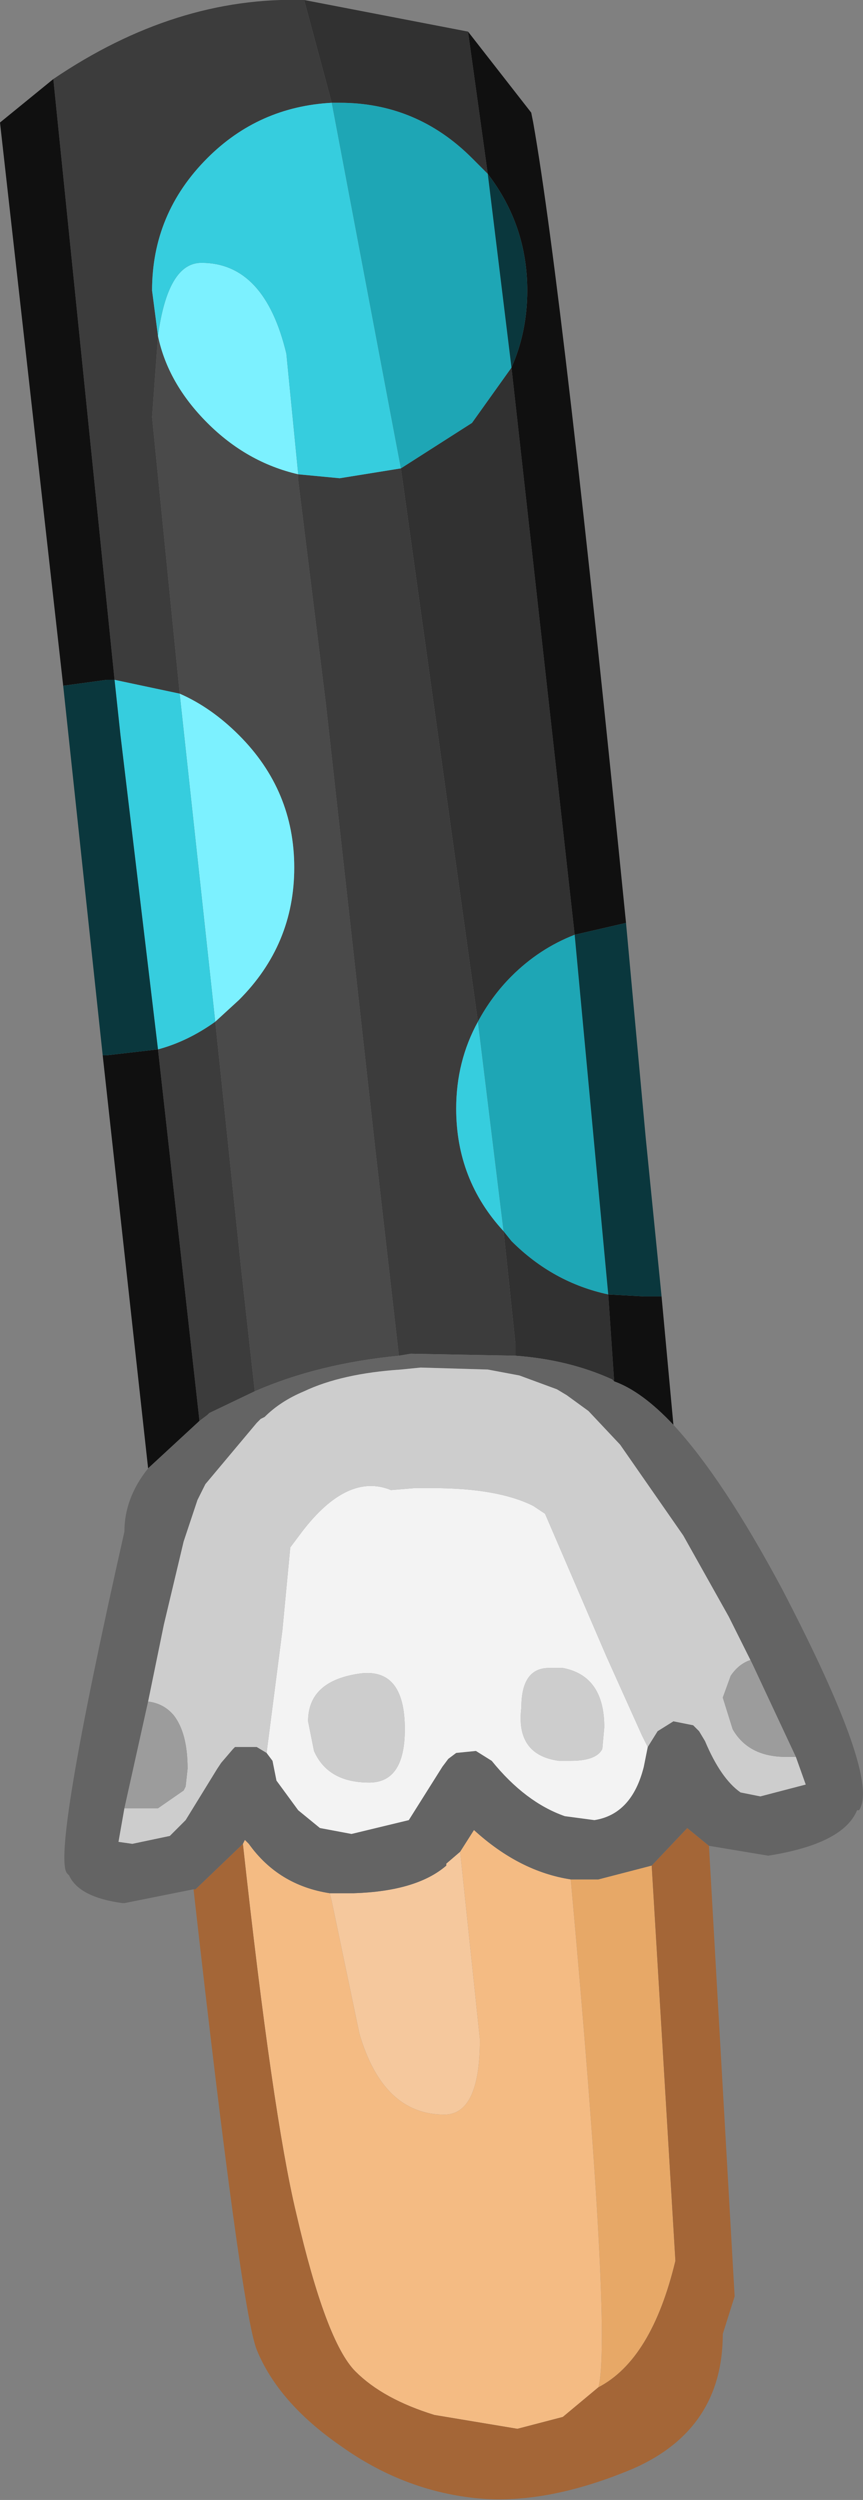 <?xml version="1.0" encoding="UTF-8" standalone="no"?>
<svg xmlns:ffdec="https://www.free-decompiler.com/flash" xmlns:xlink="http://www.w3.org/1999/xlink" ffdec:objectType="shape" height="63.25px" width="21.85px" xmlns="http://www.w3.org/2000/svg">
  <rect width="100%" height="100%" fill="#808080" stroke="none"/>
  <g transform="matrix(1.0, 0.0, 0.0, 1.0, 6.65, 1.9)">
    <path d="M7.8 45.65 L8.5 45.65 9.85 45.3 10.45 55.3 Q9.85 57.8 8.5 58.5 8.85 57.2 7.8 45.65" fill="#e7a867" fill-rule="evenodd" stroke="none"/>
    <path d="M5.0 44.95 L5.35 44.4 Q6.5 45.45 7.8 45.65 8.85 57.2 8.5 58.5 L7.6 59.25 6.45 59.55 4.35 59.2 Q3.05 58.8 2.35 58.1 1.6 57.35 0.85 54.1 0.25 51.6 -0.5 44.75 L-0.45 44.65 -0.35 44.75 Q0.4 45.8 1.7 46.0 L1.75 46.2 2.45 49.55 Q3.05 51.6 4.6 51.6 5.5 51.6 5.5 49.7 L5.0 44.95" fill="#f4bb83" fill-rule="evenodd" stroke="none"/>
    <path d="M1.7 46.0 L2.3 46.0 Q3.9 45.95 4.65 45.3 L4.65 45.25 5.0 44.95 5.5 49.7 Q5.5 51.6 4.6 51.6 3.05 51.6 2.45 49.55 L1.75 46.2 1.7 46.0" fill="#f5c89d" fill-rule="evenodd" stroke="none"/>
    <path d="M11.3 44.8 L11.95 56.2 11.65 57.15 Q11.65 59.55 9.4 60.55 7.15 61.5 5.35 61.3 3.55 61.1 2.0 60.0 0.4 58.9 -0.15 57.55 -0.55 56.55 -1.75 45.9 L-1.7 45.9 -0.5 44.75 Q0.25 51.6 0.85 54.1 1.6 57.35 2.35 58.1 3.05 58.8 4.35 59.2 L6.45 59.55 7.6 59.25 8.5 58.5 Q9.85 57.8 10.45 55.3 L9.85 45.3 10.75 44.35 11.3 44.8" fill="#a46637" fill-rule="evenodd" stroke="none"/>
    <path d="M0.9 10.1 L0.9 10.25 1.6 15.9 2.85 27.15 3.45 32.4 Q1.4 32.6 -0.2 33.3 L-0.55 30.15 -1.2 23.95 -0.6 23.4 Q0.8 22.0 0.8 20.05 0.8 18.1 -0.6 16.7 -1.3 16.0 -2.1 15.65 L-2.8 8.65 -2.65 6.6 Q-2.4 7.8 -1.4 8.8 -0.4 9.8 0.9 10.1" fill="#4a4a4a" fill-rule="evenodd" stroke="none"/>
    <path d="M1.05 -1.9 L1.75 0.7 Q-0.1 0.8 -1.4 2.1 -2.8 3.5 -2.8 5.45 L-2.65 6.6 -2.8 8.65 -2.1 15.65 -3.75 15.3 -5.3 0.1 Q-2.2 -2.0 1.05 -1.9 M0.9 10.1 L1.95 10.2 3.5 9.95 5.45 23.95 Q4.9 24.95 4.9 26.15 4.9 27.95 6.1 29.25 L6.4 32.1 6.4 32.4 3.75 32.35 3.45 32.4 2.85 27.15 1.6 15.9 0.9 10.25 0.9 10.1 M-1.2 23.95 L-0.55 30.15 -0.2 33.3 -1.35 33.85 -1.4 33.9 -1.6 34.05 -2.65 24.65 Q-1.9 24.45 -1.2 23.95" fill="#3c3c3c" fill-rule="evenodd" stroke="none"/>
    <path d="M1.05 -1.9 L5.2 -1.1 5.7 2.5 5.3 2.1 Q3.9 0.7 1.95 0.7 L1.75 0.7 1.05 -1.9 M6.3 7.4 L7.9 21.75 Q7.0 22.1 6.3 22.8 5.8 23.3 5.45 23.95 L3.5 9.95 5.3 8.8 6.3 7.4 M6.4 32.4 L6.4 32.1 6.1 29.25 6.3 29.5 Q7.35 30.55 8.75 30.85 L8.9 33.05 8.85 33.0 Q7.75 32.5 6.4 32.4" fill="#313131" fill-rule="evenodd" stroke="none"/>
    <path d="M5.7 2.5 L5.2 -1.1 6.8 0.95 6.85 1.2 Q7.6 5.45 9.2 21.45 L7.9 21.75 6.3 7.4 Q6.7 6.5 6.7 5.45 6.7 3.8 5.7 2.5 M10.1 30.9 L10.4 34.15 Q9.6 33.3 8.9 33.05 L8.75 30.85 9.65 30.9 10.1 30.9 M-2.9 35.25 L-4.05 24.8 -3.95 24.8 -2.65 24.65 -1.6 34.05 -2.9 35.25 M-5.05 15.45 L-6.65 1.2 -5.3 0.1 -3.75 15.3 -3.95 15.3 -5.05 15.45" fill="#101010" fill-rule="evenodd" stroke="none"/>
    <path d="M-2.65 6.6 Q-2.4 4.75 -1.55 4.75 0.05 4.75 0.6 7.05 L0.9 10.1 Q-0.4 9.8 -1.4 8.8 -2.4 7.8 -2.65 6.6 M-2.1 15.65 Q-1.3 16.0 -0.6 16.7 0.8 18.1 0.8 20.05 0.8 22.0 -0.6 23.4 L-1.2 23.95 -2.1 15.65" fill="#7cf1ff" fill-rule="evenodd" stroke="none"/>
    <path d="M3.5 9.95 L1.95 10.2 0.9 10.1 0.6 7.05 Q0.05 4.75 -1.55 4.75 -2.4 4.75 -2.65 6.6 L-2.8 5.45 Q-2.8 3.5 -1.4 2.1 -0.1 0.8 1.75 0.7 L3.5 9.95 M6.1 29.25 Q4.9 27.95 4.9 26.15 4.9 24.95 5.45 23.95 L6.1 29.25 M-2.65 24.65 L-3.6 16.7 -3.75 15.3 -2.1 15.65 -1.2 23.95 Q-1.9 24.45 -2.65 24.65" fill="#36cdde" fill-rule="evenodd" stroke="none"/>
    <path d="M1.75 0.7 L1.95 0.7 Q3.9 0.7 5.3 2.1 L5.7 2.5 6.3 7.4 5.3 8.8 3.5 9.95 1.75 0.7 M5.45 23.95 Q5.8 23.3 6.3 22.8 7.0 22.1 7.9 21.75 L8.75 30.85 Q7.35 30.55 6.3 29.5 L6.1 29.25 5.45 23.95" fill="#1ea6b5" fill-rule="evenodd" stroke="none"/>
    <path d="M9.2 21.45 L9.7 26.9 10.1 30.9 9.65 30.9 8.75 30.85 7.9 21.75 9.2 21.45 M-4.05 24.8 L-5.05 15.45 -3.95 15.3 -3.75 15.3 -3.6 16.7 -2.65 24.65 -3.95 24.8 -4.05 24.8 M5.7 2.5 Q6.7 3.8 6.7 5.45 6.7 6.5 6.3 7.4 L5.7 2.5" fill="#0a373d" fill-rule="evenodd" stroke="none"/>
    <path d="M10.4 34.15 Q11.65 35.5 13.15 38.3 15.65 43.1 15.1 43.9 L15.05 43.9 Q14.7 44.75 12.8 45.05 L11.3 44.8 10.75 44.35 9.85 45.3 8.5 45.65 7.8 45.65 Q6.5 45.45 5.35 44.4 L5.0 44.95 4.65 45.25 4.65 45.3 Q3.9 45.95 2.3 46.0 L1.7 46.0 Q0.4 45.8 -0.35 44.75 L-0.45 44.65 -0.5 44.75 -1.7 45.9 -1.75 45.9 -3.5 46.25 -3.55 46.25 Q-4.65 46.1 -4.9 45.55 L-4.95 45.5 Q-5.35 45.05 -3.5 36.85 -3.5 36.0 -2.9 35.25 L-1.6 34.05 -1.4 33.9 -1.35 33.85 -0.2 33.3 Q1.4 32.6 3.45 32.4 L3.75 32.35 6.4 32.4 Q7.75 32.5 8.85 33.0 L8.9 33.05 Q9.6 33.3 10.4 34.15 M12.35 40.1 L11.8 39.0 10.65 36.95 9.05 34.65 8.25 33.8 7.7 33.4 7.45 33.25 6.5 32.9 5.7 32.75 4.0 32.7 3.5 32.75 Q2.0 32.85 1.05 33.3 0.45 33.55 0.05 33.95 L-0.05 34.0 -0.15 34.1 -1.45 35.65 -1.65 36.05 -2.0 37.1 -2.5 39.2 -2.9 41.15 -3.5 43.85 -3.65 44.7 -3.3 44.75 -2.35 44.55 -1.95 44.15 -1.15 42.85 -1.05 42.7 -0.75 42.35 -0.7 42.3 -0.15 42.3 0.1 42.45 0.25 42.65 0.35 43.15 0.9 43.9 1.45 44.35 2.25 44.5 3.7 44.15 4.55 42.8 4.7 42.6 4.9 42.45 5.4 42.4 5.8 42.65 Q6.65 43.7 7.65 44.05 L8.4 44.15 Q9.35 44.0 9.65 42.8 L9.75 42.3 10.0 41.9 10.4 41.65 10.9 41.75 11.05 41.9 11.2 42.15 Q11.6 43.1 12.1 43.45 L12.6 43.55 13.75 43.25 13.5 42.55 12.4 40.2 12.35 40.1" fill="#646464" fill-rule="evenodd" stroke="none"/>
    <path d="M-2.9 41.15 L-2.5 39.2 -2.0 37.1 -1.65 36.05 -1.45 35.65 -0.15 34.1 -0.05 34.0 0.05 33.95 Q0.45 33.55 1.05 33.3 2.0 32.85 3.5 32.75 L4.0 32.7 5.7 32.75 6.5 32.9 7.45 33.25 7.7 33.4 8.25 33.8 9.05 34.65 10.65 36.95 11.8 39.0 12.35 40.1 Q12.05 40.2 11.85 40.5 L11.65 41.05 11.9 41.85 Q12.3 42.55 13.25 42.55 L13.5 42.55 13.75 43.25 12.6 43.55 12.1 43.45 Q11.6 43.1 11.2 42.15 L11.05 41.9 10.9 41.75 10.4 41.65 10.0 41.9 9.75 42.3 9.6 42.0 8.7 40.0 7.15 36.4 6.85 36.2 Q5.95 35.75 4.3 35.75 L3.85 35.75 3.25 35.8 Q2.15 35.35 1.0 36.85 L0.7 37.25 0.5 39.35 0.1 42.45 -0.15 42.3 -0.7 42.3 -0.75 42.35 -1.05 42.7 -1.15 42.85 -1.95 44.15 -2.35 44.55 -3.3 44.75 -3.65 44.7 -3.5 43.85 -2.65 43.85 -2.0 43.4 -1.95 43.3 -1.9 42.85 Q-1.9 41.95 -2.25 41.5 -2.5 41.2 -2.9 41.15 M8.65 41.8 L8.6 42.35 Q8.45 42.65 7.8 42.65 L7.5 42.65 Q6.4 42.5 6.55 41.3 6.55 40.3 7.25 40.3 L7.6 40.3 Q8.65 40.5 8.65 41.8 M3.6 41.85 Q3.6 43.2 2.7 43.2 1.65 43.2 1.3 42.4 L1.15 41.65 Q1.15 40.65 2.4 40.45 3.6 40.25 3.6 41.85" fill="#cdcdcd" fill-rule="evenodd" stroke="none"/>
    <path d="M9.75 42.3 L9.65 42.8 Q9.35 44.0 8.4 44.15 L7.65 44.05 Q6.65 43.7 5.8 42.65 L5.4 42.4 4.9 42.45 4.7 42.6 4.55 42.8 3.7 44.15 2.25 44.5 1.45 44.35 0.9 43.9 0.35 43.15 0.25 42.65 0.1 42.45 0.5 39.35 0.7 37.25 1.0 36.85 Q2.15 35.35 3.25 35.8 L3.85 35.75 4.3 35.75 Q5.95 35.75 6.85 36.2 L7.15 36.4 8.7 40.0 9.6 42.0 9.75 42.3 M3.6 41.85 Q3.6 40.25 2.4 40.45 1.15 40.65 1.15 41.65 L1.3 42.4 Q1.65 43.2 2.7 43.2 3.6 43.2 3.6 41.85 M8.65 41.8 Q8.65 40.5 7.6 40.3 L7.25 40.3 Q6.55 40.3 6.55 41.3 6.4 42.5 7.5 42.65 L7.8 42.65 Q8.45 42.65 8.6 42.35 L8.65 41.8" fill="#f3f3f3" fill-rule="evenodd" stroke="none"/>
    <path d="M12.35 40.1 L12.4 40.2 13.5 42.55 13.25 42.55 Q12.3 42.55 11.9 41.85 L11.65 41.05 11.85 40.5 Q12.05 40.2 12.35 40.1 M-3.5 43.85 L-2.9 41.15 Q-2.5 41.2 -2.25 41.5 -1.9 41.95 -1.9 42.85 L-1.95 43.3 -2.0 43.4 -2.65 43.85 -3.5 43.85" fill="#9c9c9c" fill-rule="evenodd" stroke="none"/>
  </g>
</svg>
